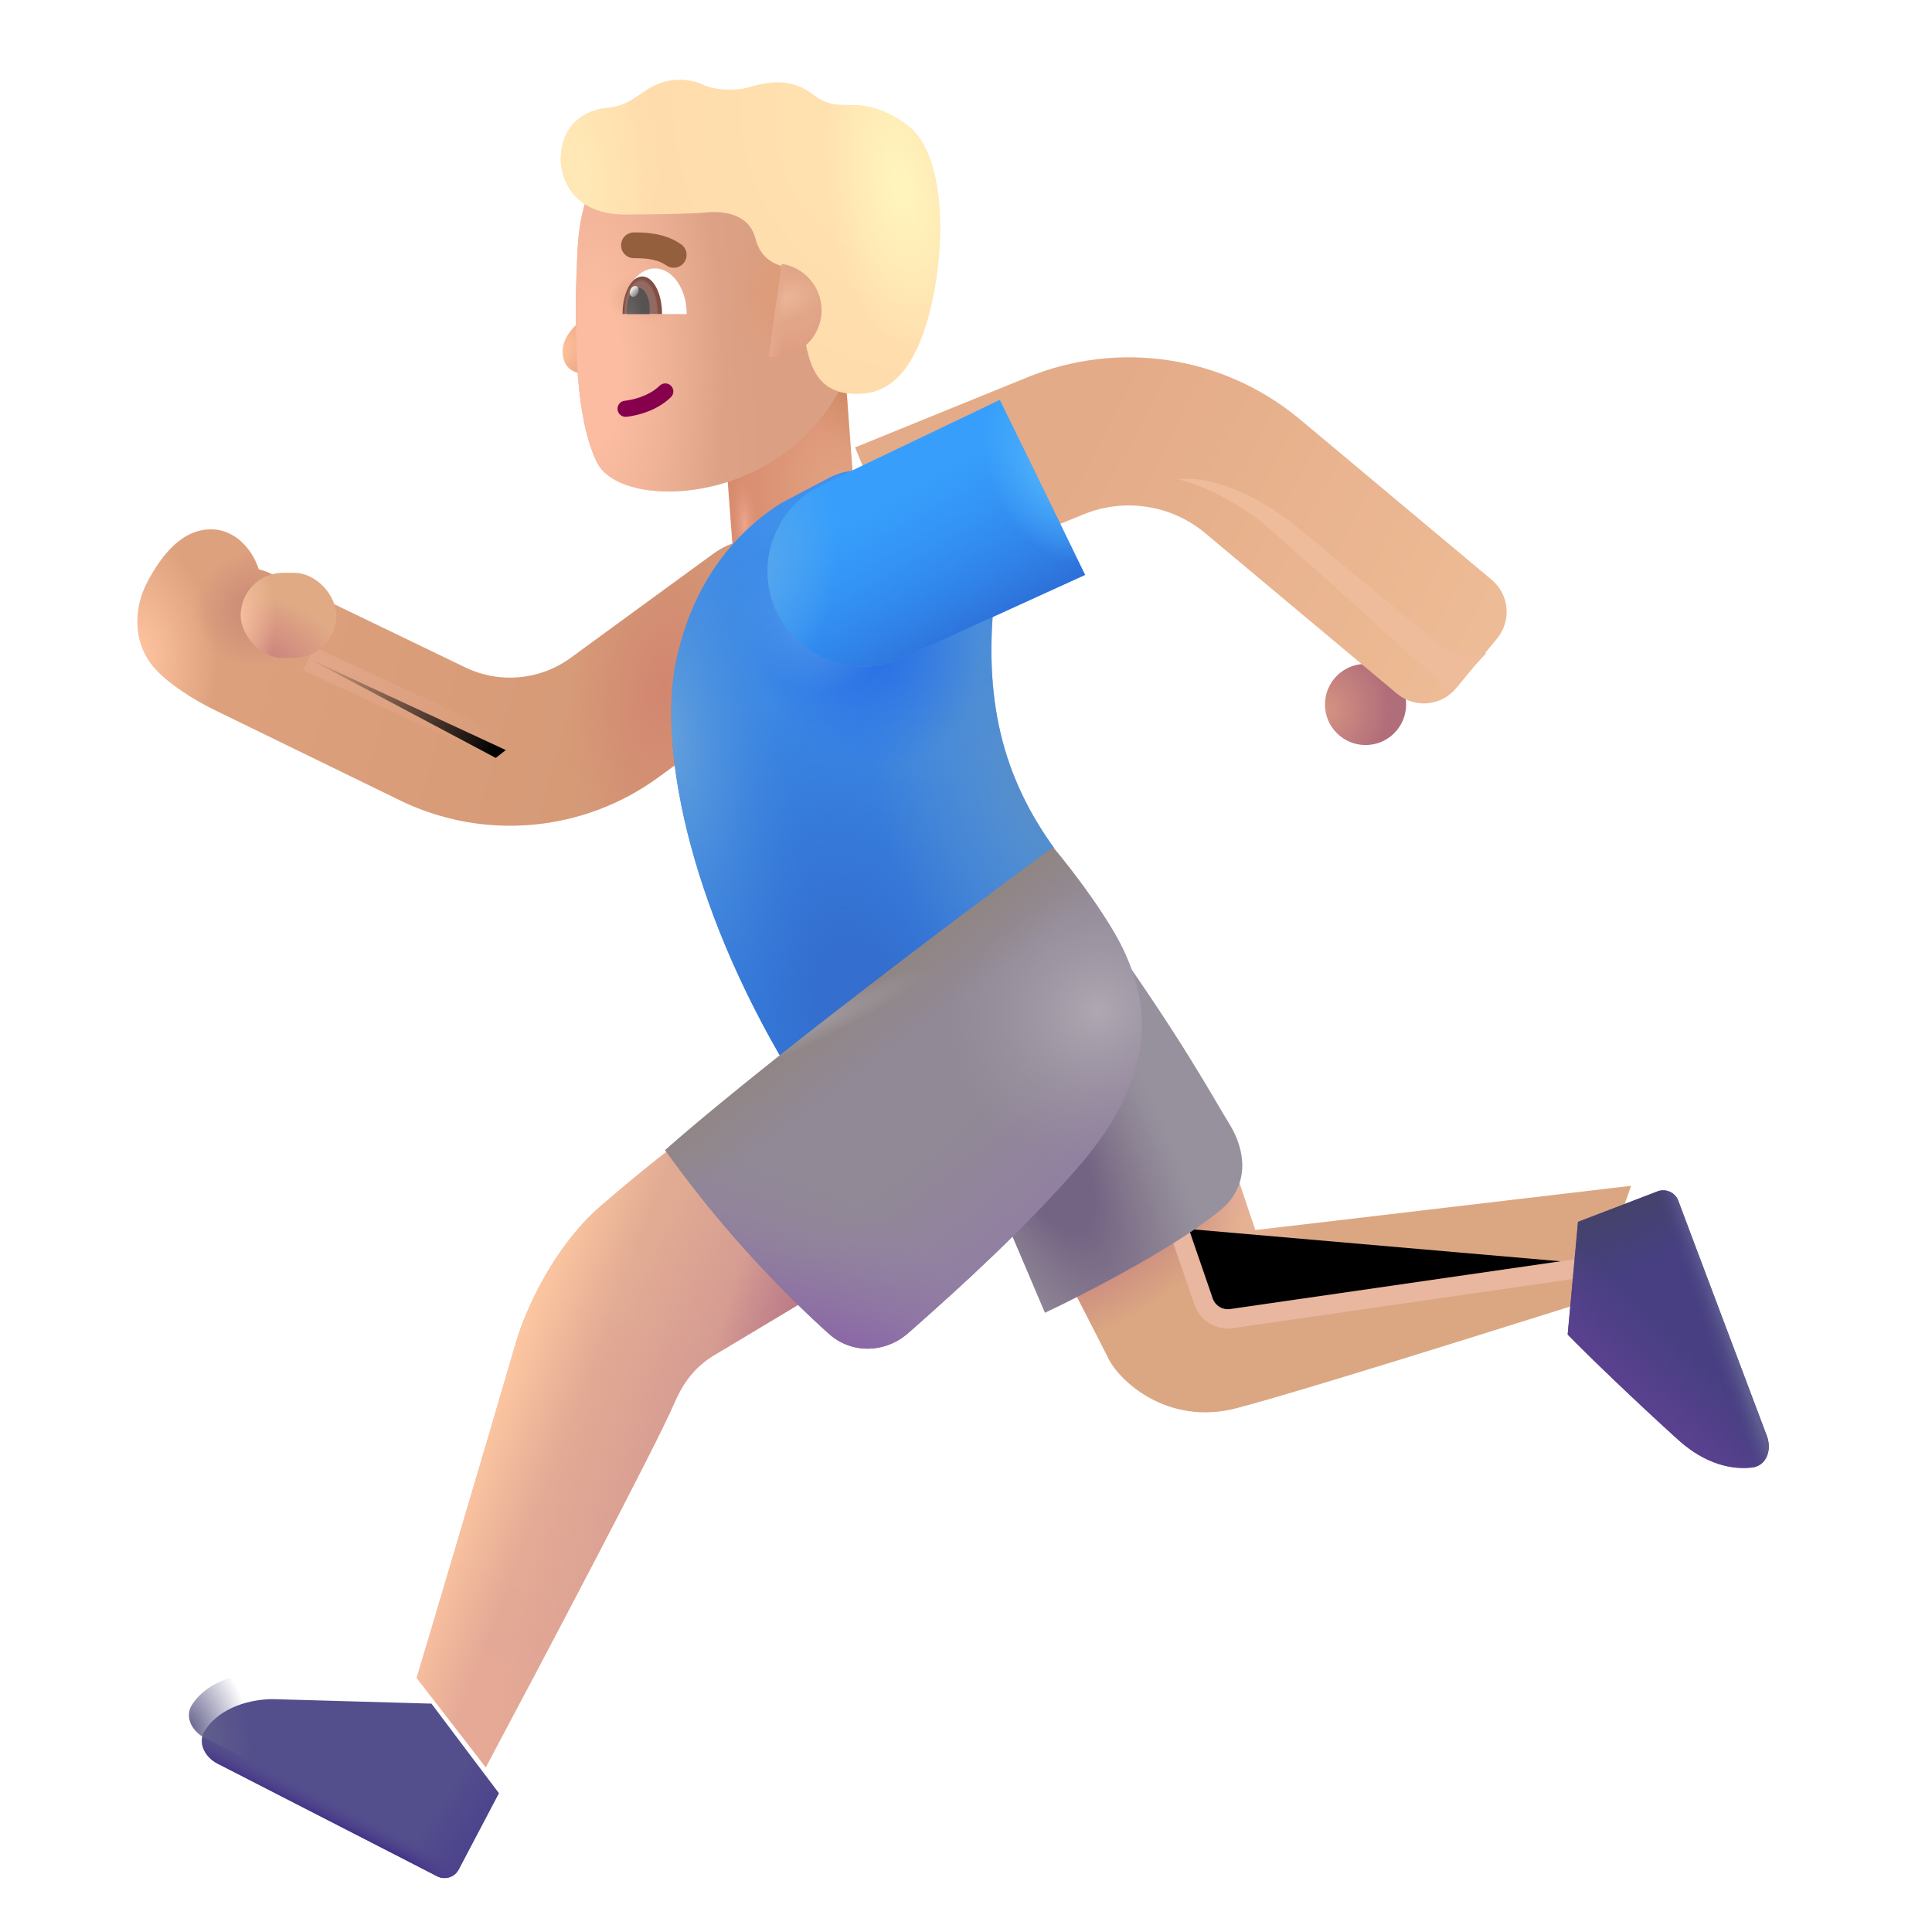 <svg viewBox="1 1 30 30" xmlns="http://www.w3.org/2000/svg">
<rect x="12.169" y="6.754" width="1.946" height="3.44" transform="rotate(-4.337 12.169 6.754)" fill="url(#paint0_radial_4002_546)"/>
<rect x="12.169" y="6.754" width="1.946" height="3.44" transform="rotate(-4.337 12.169 6.754)" fill="url(#paint1_radial_4002_546)"/>
<rect x="12.169" y="6.754" width="1.946" height="3.44" transform="rotate(-4.337 12.169 6.754)" fill="url(#paint2_radial_4002_546)"/>
<g filter="url(#filter0_ii_4002_546)">
<path d="M3.761 11.726C3.476 11.363 3.468 10.855 3.691 10.433C3.914 10.011 4.238 9.601 4.707 9.62C5.035 9.634 5.305 9.896 5.418 10.24C5.488 10.258 5.557 10.283 5.624 10.316L8.624 11.763C9.156 12.02 9.786 11.963 10.263 11.614L12.486 9.992C12.999 9.618 13.718 9.73 14.093 10.243C14.467 10.756 14.355 11.476 13.842 11.85L11.618 13.473C10.456 14.321 8.921 14.46 7.625 13.835L4.707 12.413C4.461 12.292 3.988 12.014 3.761 11.726Z" fill="url(#paint3_linear_4002_546)"/>
<path d="M3.761 11.726C3.476 11.363 3.468 10.855 3.691 10.433C3.914 10.011 4.238 9.601 4.707 9.62C5.035 9.634 5.305 9.896 5.418 10.24C5.488 10.258 5.557 10.283 5.624 10.316L8.624 11.763C9.156 12.02 9.786 11.963 10.263 11.614L12.486 9.992C12.999 9.618 13.718 9.73 14.093 10.243C14.467 10.756 14.355 11.476 13.842 11.85L11.618 13.473C10.456 14.321 8.921 14.46 7.625 13.835L4.707 12.413C4.461 12.292 3.988 12.014 3.761 11.726Z" fill="url(#paint4_radial_4002_546)"/>
<path d="M3.761 11.726C3.476 11.363 3.468 10.855 3.691 10.433C3.914 10.011 4.238 9.601 4.707 9.62C5.035 9.634 5.305 9.896 5.418 10.24C5.488 10.258 5.557 10.283 5.624 10.316L8.624 11.763C9.156 12.02 9.786 11.963 10.263 11.614L12.486 9.992C12.999 9.618 13.718 9.73 14.093 10.243C14.467 10.756 14.355 11.476 13.842 11.85L11.618 13.473C10.456 14.321 8.921 14.46 7.625 13.835L4.707 12.413C4.461 12.292 3.988 12.014 3.761 11.726Z" fill="url(#paint5_radial_4002_546)"/>
<path d="M3.761 11.726C3.476 11.363 3.468 10.855 3.691 10.433C3.914 10.011 4.238 9.601 4.707 9.62C5.035 9.634 5.305 9.896 5.418 10.24C5.488 10.258 5.557 10.283 5.624 10.316L8.624 11.763C9.156 12.02 9.786 11.963 10.263 11.614L12.486 9.992C12.999 9.618 13.718 9.73 14.093 10.243C14.467 10.756 14.355 11.476 13.842 11.85L11.618 13.473C10.456 14.321 8.921 14.46 7.625 13.835L4.707 12.413C4.461 12.292 3.988 12.014 3.761 11.726Z" fill="url(#paint6_radial_4002_546)"/>
</g>
<path d="M13.136 8.808L13.877 8.418C14.056 8.323 14.259 8.286 14.46 8.312L16.463 10.086C16.234 11.874 16.593 13.093 17.364 14.163L13.11 17.392C11.593 14.757 11.179 12.32 11.554 11.039C11.872 9.81 12.605 9.14 13.136 8.808Z" fill="url(#paint7_linear_4002_546)"/>
<path d="M13.136 8.808L13.877 8.418C14.056 8.323 14.259 8.286 14.46 8.312L16.463 10.086C16.234 11.874 16.593 13.093 17.364 14.163L13.11 17.392C11.593 14.757 11.179 12.32 11.554 11.039C11.872 9.81 12.605 9.14 13.136 8.808Z" fill="url(#paint8_radial_4002_546)"/>
<path d="M13.136 8.808L13.877 8.418C14.056 8.323 14.259 8.286 14.46 8.312L16.463 10.086C16.234 11.874 16.593 13.093 17.364 14.163L13.11 17.392C11.593 14.757 11.179 12.32 11.554 11.039C11.872 9.81 12.605 9.14 13.136 8.808Z" fill="url(#paint9_radial_4002_546)"/>
<path d="M13.136 8.808L13.877 8.418C14.056 8.323 14.259 8.286 14.46 8.312L16.463 10.086C16.234 11.874 16.593 13.093 17.364 14.163L13.11 17.392C11.593 14.757 11.179 12.32 11.554 11.039C11.872 9.81 12.605 9.14 13.136 8.808Z" fill="url(#paint10_radial_4002_546)"/>
<path d="M13.136 8.808L13.877 8.418C14.056 8.323 14.259 8.286 14.46 8.312L16.463 10.086C16.234 11.874 16.593 13.093 17.364 14.163L13.11 17.392C11.593 14.757 11.179 12.32 11.554 11.039C11.872 9.81 12.605 9.14 13.136 8.808Z" fill="url(#paint11_radial_4002_546)"/>
<path d="M13.136 8.808L13.877 8.418C14.056 8.323 14.259 8.286 14.46 8.312L16.463 10.086C16.234 11.874 16.593 13.093 17.364 14.163L13.11 17.392C11.593 14.757 11.179 12.32 11.554 11.039C11.872 9.81 12.605 9.14 13.136 8.808Z" fill="url(#paint12_radial_4002_546)"/>
<g filter="url(#filter1_f_4002_546)">
<path d="M5.792 11.226L8.854 12.647L8.698 12.769" stroke="url(#paint13_linear_4002_546)" stroke-width="0.4"/>
</g>
<circle cx="22.204" cy="11.939" r="0.63" fill="url(#paint14_radial_4002_546)"/>
<g filter="url(#filter2_i_4002_546)">
<path fill-rule="evenodd" clip-rule="evenodd" d="M19.704 10.07C19.179 9.639 18.46 9.529 17.831 9.785L15.144 10.877L14.278 8.747L16.965 7.654C18.377 7.08 19.989 7.326 21.166 8.295L24.162 10.802C24.436 11.031 24.474 11.438 24.247 11.714L23.611 12.486C23.382 12.764 22.969 12.803 22.692 12.571L19.704 10.07Z" fill="url(#paint15_linear_4002_546)"/>
</g>
<path d="M17.849 9.927L16.525 7.209L13.761 8.531C13.032 8.88 12.716 9.748 13.051 10.483C13.391 11.229 14.27 11.557 15.016 11.218L17.849 9.927Z" fill="#379FFB"/>
<path d="M17.849 9.927L16.525 7.209L13.761 8.531C13.032 8.88 12.716 9.748 13.051 10.483C13.391 11.229 14.27 11.557 15.016 11.218L17.849 9.927Z" fill="url(#paint16_linear_4002_546)"/>
<path d="M17.849 9.927L16.525 7.209L13.761 8.531C13.032 8.88 12.716 9.748 13.051 10.483C13.391 11.229 14.27 11.557 15.016 11.218L17.849 9.927Z" fill="url(#paint17_radial_4002_546)"/>
<path d="M17.849 9.927L16.525 7.209L13.761 8.531C13.032 8.88 12.716 9.748 13.051 10.483C13.391 11.229 14.27 11.557 15.016 11.218L17.849 9.927Z" fill="url(#paint18_radial_4002_546)"/>
<rect x="4.738" y="9.894" width="1.484" height="1.324" rx="0.662" fill="#E0AA85"/>
<rect x="4.738" y="9.894" width="1.484" height="1.324" rx="0.662" fill="url(#paint19_radial_4002_546)"/>
<rect x="4.738" y="9.894" width="1.484" height="1.324" rx="0.662" fill="url(#paint20_radial_4002_546)"/>
<path d="M9.015 21.835C8.5 23.596 7.558 26.769 7.469 27.054L8.543 28.445C9.402 26.83 11.184 23.458 11.472 22.785C11.715 22.218 12.039 22.074 12.281 21.929L13.621 21.124L11.648 18.652C11.528 18.745 11.054 19.096 10.328 19.726C9.594 20.363 9.159 21.343 9.015 21.835Z" fill="url(#paint21_linear_4002_546)"/>
<path d="M9.015 21.835C8.5 23.596 7.558 26.769 7.469 27.054L8.543 28.445C9.402 26.83 11.184 23.458 11.472 22.785C11.715 22.218 12.039 22.074 12.281 21.929L13.621 21.124L11.648 18.652C11.528 18.745 11.054 19.096 10.328 19.726C9.594 20.363 9.159 21.343 9.015 21.835Z" fill="url(#paint22_linear_4002_546)"/>
<path d="M9.015 21.835C8.5 23.596 7.558 26.769 7.469 27.054L8.543 28.445C9.402 26.83 11.184 23.458 11.472 22.785C11.715 22.218 12.039 22.074 12.281 21.929L13.621 21.124L11.648 18.652C11.528 18.745 11.054 19.096 10.328 19.726C9.594 20.363 9.159 21.343 9.015 21.835Z" fill="url(#paint23_radial_4002_546)"/>
<path d="M9.015 21.835C8.5 23.596 7.558 26.769 7.469 27.054L8.543 28.445C9.402 26.83 11.184 23.458 11.472 22.785C11.715 22.218 12.039 22.074 12.281 21.929L13.621 21.124L11.648 18.652C11.528 18.745 11.054 19.096 10.328 19.726C9.594 20.363 9.159 21.343 9.015 21.835Z" fill="url(#paint24_radial_4002_546)"/>
<g filter="url(#filter3_i_4002_546)">
<path d="M5.039 26.984L7.5 27.054L8.546 28.445L7.923 29.628C7.86 29.749 7.71 29.797 7.588 29.734L4.178 27.985C3.981 27.885 3.861 27.657 3.981 27.472C4.228 27.091 4.721 26.984 5.039 26.984Z" fill="#534E8C"/>
<path d="M5.039 26.984L7.5 27.054L8.546 28.445L7.923 29.628C7.86 29.749 7.71 29.797 7.588 29.734L4.178 27.985C3.981 27.885 3.861 27.657 3.981 27.472C4.228 27.091 4.721 26.984 5.039 26.984Z" fill="url(#paint25_linear_4002_546)"/>
<path d="M5.039 26.984L7.5 27.054L8.546 28.445L7.923 29.628C7.86 29.749 7.71 29.797 7.588 29.734L4.178 27.985C3.981 27.885 3.861 27.657 3.981 27.472C4.228 27.091 4.721 26.984 5.039 26.984Z" fill="url(#paint26_linear_4002_546)"/>
</g>
<path d="M5.039 26.984L7.5 27.054L8.546 28.445L7.923 29.628C7.86 29.749 7.71 29.797 7.588 29.734L4.178 27.985C3.981 27.885 3.861 27.657 3.981 27.472C4.228 27.091 4.721 26.984 5.039 26.984Z" fill="url(#paint27_radial_4002_546)"/>
<g filter="url(#filter4_i_4002_546)">
<path d="M17.937 22.546L17.285 21.269L19.898 19.585L20.242 20.601L26.078 19.913L25.453 21.687C24.031 22.132 20.988 23.095 19.949 23.367C18.875 23.648 18.101 22.933 17.937 22.546Z" fill="#DBA782"/>
<path d="M17.937 22.546L17.285 21.269L19.898 19.585L20.242 20.601L26.078 19.913L25.453 21.687C24.031 22.132 20.988 23.095 19.949 23.367C18.875 23.648 18.101 22.933 17.937 22.546Z" fill="url(#paint28_radial_4002_546)"/>
<path d="M17.937 22.546L17.285 21.269L19.898 19.585L20.242 20.601L26.078 19.913L25.453 21.687C24.031 22.132 20.988 23.095 19.949 23.367C18.875 23.648 18.101 22.933 17.937 22.546Z" fill="url(#paint29_radial_4002_546)"/>
</g>
<g filter="url(#filter5_f_4002_546)">
<path d="M19.297 20.07L19.689 21.21C19.751 21.391 19.934 21.503 20.124 21.475L25.885 20.642" stroke="#E9B69F" stroke-width="0.3"/>
</g>
<path d="M26.737 19.5L25.503 19.973L25.343 21.722C25.648 22.037 26.401 22.762 27.058 23.356C27.486 23.743 27.902 23.823 28.204 23.788C28.433 23.762 28.516 23.512 28.435 23.297L27.06 19.646C27.012 19.516 26.866 19.451 26.737 19.5Z" fill="#473F82"/>
<path d="M26.737 19.5L25.503 19.973L25.343 21.722C25.648 22.037 26.401 22.762 27.058 23.356C27.486 23.743 27.902 23.823 28.204 23.788C28.433 23.762 28.516 23.512 28.435 23.297L27.06 19.646C27.012 19.516 26.866 19.451 26.737 19.5Z" fill="url(#paint30_linear_4002_546)"/>
<path d="M26.737 19.5L25.503 19.973L25.343 21.722C25.648 22.037 26.401 22.762 27.058 23.356C27.486 23.743 27.902 23.823 28.204 23.788C28.433 23.762 28.516 23.512 28.435 23.297L27.06 19.646C27.012 19.516 26.866 19.451 26.737 19.5Z" fill="url(#paint31_linear_4002_546)"/>
<path d="M26.737 19.5L25.503 19.973L25.343 21.722C25.648 22.037 26.401 22.762 27.058 23.356C27.486 23.743 27.902 23.823 28.204 23.788C28.433 23.762 28.516 23.512 28.435 23.297L27.06 19.646C27.012 19.516 26.866 19.451 26.737 19.5Z" fill="url(#paint32_linear_4002_546)"/>
<g filter="url(#filter6_i_4002_546)">
<path d="M17.226 21.484L16.312 19.335L18.105 15.492C19.363 17.245 19.843 18.156 20.086 18.546C20.354 18.979 20.383 19.468 20.023 19.828C19.386 20.396 17.893 21.169 17.226 21.484Z" fill="#97919E"/>
<path d="M17.226 21.484L16.312 19.335L18.105 15.492C19.363 17.245 19.843 18.156 20.086 18.546C20.354 18.979 20.383 19.468 20.023 19.828C19.386 20.396 17.893 21.169 17.226 21.484Z" fill="url(#paint33_radial_4002_546)"/>
</g>
<path d="M17.351 14.156C17.351 14.156 13.226 17.187 11.328 18.859C12.266 20.179 13.255 21.158 13.872 21.712C14.224 22.028 14.747 22.012 15.102 21.7C16.023 20.889 16.881 20.099 17.718 19.148C19.093 17.585 18.765 16.485 18.484 15.835C18.24 15.273 17.627 14.481 17.351 14.156Z" fill="#918996"/>
<path d="M17.351 14.156C17.351 14.156 13.226 17.187 11.328 18.859C12.266 20.179 13.255 21.158 13.872 21.712C14.224 22.028 14.747 22.012 15.102 21.7C16.023 20.889 16.881 20.099 17.718 19.148C19.093 17.585 18.765 16.485 18.484 15.835C18.24 15.273 17.627 14.481 17.351 14.156Z" fill="url(#paint34_radial_4002_546)"/>
<path d="M17.351 14.156C17.351 14.156 13.226 17.187 11.328 18.859C12.266 20.179 13.255 21.158 13.872 21.712C14.224 22.028 14.747 22.012 15.102 21.7C16.023 20.889 16.881 20.099 17.718 19.148C19.093 17.585 18.765 16.485 18.484 15.835C18.24 15.273 17.627 14.481 17.351 14.156Z" fill="url(#paint35_radial_4002_546)"/>
<path d="M17.351 14.156C17.351 14.156 13.226 17.187 11.328 18.859C12.266 20.179 13.255 21.158 13.872 21.712C14.224 22.028 14.747 22.012 15.102 21.7C16.023 20.889 16.881 20.099 17.718 19.148C19.093 17.585 18.765 16.485 18.484 15.835C18.24 15.273 17.627 14.481 17.351 14.156Z" fill="url(#paint36_radial_4002_546)"/>
<path d="M17.351 14.156C17.351 14.156 13.226 17.187 11.328 18.859C12.266 20.179 13.255 21.158 13.872 21.712C14.224 22.028 14.747 22.012 15.102 21.7C16.023 20.889 16.881 20.099 17.718 19.148C19.093 17.585 18.765 16.485 18.484 15.835C18.24 15.273 17.627 14.481 17.351 14.156Z" fill="url(#paint37_linear_4002_546)"/>
<path d="M17.351 14.156C17.351 14.156 13.226 17.187 11.328 18.859C12.266 20.179 13.255 21.158 13.872 21.712C14.224 22.028 14.747 22.012 15.102 21.7C16.023 20.889 16.881 20.099 17.718 19.148C19.093 17.585 18.765 16.485 18.484 15.835C18.24 15.273 17.627 14.481 17.351 14.156Z" fill="url(#paint38_radial_4002_546)"/>
<g filter="url(#filter7_f_4002_546)">
<path d="M20.705 9.205C20.142 8.717 19.523 8.491 19.283 8.439C19.987 8.381 20.705 8.849 21.049 9.107L23.517 11.142H24.08L23.517 11.736C22.814 11.096 21.267 9.692 20.705 9.205Z" fill="#EEBB9B"/>
</g>
<path d="M9.944 6.047C10.101 5.9 10.181 5.681 10.202 5.59H10.382V6.715C10.167 6.852 9.86 6.83 9.769 6.625C9.69 6.449 9.749 6.23 9.944 6.047Z" fill="url(#paint39_radial_4002_546)"/>
<path d="M9.944 6.047C10.101 5.9 10.181 5.681 10.202 5.59H10.382V6.715C10.167 6.852 9.86 6.83 9.769 6.625C9.69 6.449 9.749 6.23 9.944 6.047Z" fill="url(#paint40_radial_4002_546)"/>
<g filter="url(#filter8_i_4002_546)">
<path d="M10.168 5.083C10.207 4.282 10.466 3.896 10.588 3.783H14.321L14.383 6.946C13.517 9.068 10.872 9.159 10.477 8.392C10.082 7.624 10.123 6.011 10.168 5.083Z" fill="url(#paint41_linear_4002_546)"/>
<path d="M10.168 5.083C10.207 4.282 10.466 3.896 10.588 3.783H14.321L14.383 6.946C13.517 9.068 10.872 9.159 10.477 8.392C10.082 7.624 10.123 6.011 10.168 5.083Z" fill="url(#paint42_radial_4002_546)"/>
<path d="M10.168 5.083C10.207 4.282 10.466 3.896 10.588 3.783H14.321L14.383 6.946C13.517 9.068 10.872 9.159 10.477 8.392C10.082 7.624 10.123 6.011 10.168 5.083Z" fill="url(#paint43_radial_4002_546)"/>
<path d="M10.168 5.083C10.207 4.282 10.466 3.896 10.588 3.783H14.321L14.383 6.946C13.517 9.068 10.872 9.159 10.477 8.392C10.082 7.624 10.123 6.011 10.168 5.083Z" fill="url(#paint44_radial_4002_546)"/>
</g>
<g filter="url(#filter9_ii_4002_546)">
<path d="M10.807 4.33C10.151 4.33 9.839 3.959 9.807 3.494C9.807 2.838 10.309 2.699 10.503 2.678C10.721 2.654 10.807 2.631 11.112 2.416C11.5 2.142 11.874 2.248 12.022 2.318C12.171 2.389 12.499 2.424 12.733 2.354C13.124 2.236 13.428 2.24 13.729 2.471C13.938 2.631 14.092 2.631 14.342 2.631C14.686 2.631 14.978 2.785 15.198 2.951C15.855 3.449 15.78 5.158 15.456 6.119C15.146 7.038 14.678 7.146 14.288 7.111C13.818 7.069 13.698 6.713 13.628 6.416C13.571 6.179 13.427 5.426 13.362 5.178C13.227 5.116 12.931 5.093 12.831 4.705C12.731 4.318 12.338 4.273 12.073 4.299C11.912 4.314 11.464 4.33 10.807 4.33Z" fill="url(#paint45_radial_4002_546)"/>
<path d="M10.807 4.33C10.151 4.33 9.839 3.959 9.807 3.494C9.807 2.838 10.309 2.699 10.503 2.678C10.721 2.654 10.807 2.631 11.112 2.416C11.5 2.142 11.874 2.248 12.022 2.318C12.171 2.389 12.499 2.424 12.733 2.354C13.124 2.236 13.428 2.24 13.729 2.471C13.938 2.631 14.092 2.631 14.342 2.631C14.686 2.631 14.978 2.785 15.198 2.951C15.855 3.449 15.78 5.158 15.456 6.119C15.146 7.038 14.678 7.146 14.288 7.111C13.818 7.069 13.698 6.713 13.628 6.416C13.571 6.179 13.427 5.426 13.362 5.178C13.227 5.116 12.931 5.093 12.831 4.705C12.731 4.318 12.338 4.273 12.073 4.299C11.912 4.314 11.464 4.33 10.807 4.33Z" fill="url(#paint46_radial_4002_546)"/>
<path d="M10.807 4.33C10.151 4.33 9.839 3.959 9.807 3.494C9.807 2.838 10.309 2.699 10.503 2.678C10.721 2.654 10.807 2.631 11.112 2.416C11.5 2.142 11.874 2.248 12.022 2.318C12.171 2.389 12.499 2.424 12.733 2.354C13.124 2.236 13.428 2.24 13.729 2.471C13.938 2.631 14.092 2.631 14.342 2.631C14.686 2.631 14.978 2.785 15.198 2.951C15.855 3.449 15.78 5.158 15.456 6.119C15.146 7.038 14.678 7.146 14.288 7.111C13.818 7.069 13.698 6.713 13.628 6.416C13.571 6.179 13.427 5.426 13.362 5.178C13.227 5.116 12.931 5.093 12.831 4.705C12.731 4.318 12.338 4.273 12.073 4.299C11.912 4.314 11.464 4.33 10.807 4.33Z" fill="url(#paint47_radial_4002_546)"/>
</g>
<path d="M12.939 6.537L13.139 5.098C13.489 5.15 13.757 5.452 13.757 5.816C13.757 6.218 13.432 6.543 13.03 6.543C12.999 6.543 12.969 6.541 12.939 6.537Z" fill="url(#paint48_radial_4002_546)"/>
<path d="M12.939 6.537L13.139 5.098C13.489 5.15 13.757 5.452 13.757 5.816C13.757 6.218 13.432 6.543 13.03 6.543C12.999 6.543 12.969 6.541 12.939 6.537Z" fill="url(#paint49_radial_4002_546)"/>
<path d="M12.939 6.537L13.139 5.098C13.489 5.15 13.757 5.452 13.757 5.816C13.757 6.218 13.432 6.543 13.03 6.543C12.999 6.543 12.969 6.541 12.939 6.537Z" fill="url(#paint50_linear_4002_546)"/>
<path fill-rule="evenodd" clip-rule="evenodd" d="M11.42 6.991C11.468 7.04 11.468 7.119 11.418 7.167C11.18 7.401 10.836 7.461 10.726 7.472C10.658 7.479 10.596 7.429 10.589 7.36C10.582 7.292 10.632 7.23 10.701 7.223C10.794 7.214 11.067 7.162 11.243 6.989C11.293 6.941 11.372 6.941 11.42 6.991Z" fill="#86004C"/>
<path d="M10.675 5.877H11.663C11.663 5.485 11.442 5.168 11.169 5.168C10.896 5.168 10.675 5.485 10.675 5.877Z" fill="white"/>
<path d="M11.28 5.877L11.28 5.873C11.28 5.553 11.143 5.293 10.973 5.293C10.804 5.293 10.667 5.553 10.667 5.873L10.667 5.877H11.28Z" fill="url(#paint51_radial_4002_546)"/>
<path d="M11.085 5.877C11.087 5.854 11.089 5.83 11.089 5.805C11.089 5.619 11.01 5.469 10.913 5.469C10.816 5.469 10.737 5.619 10.737 5.805C10.737 5.83 10.739 5.854 10.741 5.877H11.085Z" fill="url(#paint52_radial_4002_546)"/>
<ellipse cx="10.848" cy="5.525" rx="0.064" ry="0.088" transform="rotate(24.61 10.848 5.525)" fill="url(#paint53_linear_4002_546)"/>
<g filter="url(#filter10_i_4002_546)">
<path fill-rule="evenodd" clip-rule="evenodd" d="M11.444 5.02C11.297 4.914 11.082 4.909 10.944 4.909C10.833 4.909 10.744 4.819 10.744 4.709C10.744 4.598 10.833 4.509 10.944 4.509C10.947 4.509 10.95 4.509 10.954 4.509C11.082 4.509 11.418 4.508 11.678 4.695C11.767 4.759 11.788 4.884 11.724 4.974C11.659 5.064 11.534 5.084 11.444 5.02Z" fill="#945F3D"/>
</g>
<defs>
<filter id="filter0_ii_4002_546" x="3.335" y="9.02" width="10.979" height="5.402" filterUnits="userSpaceOnUse" color-interpolation-filters="sRGB">
<feFlood flood-opacity="0" result="BackgroundImageFix"/>
<feBlend mode="normal" in="SourceGraphic" in2="BackgroundImageFix" result="shape"/>
<feColorMatrix in="SourceAlpha" type="matrix" values="0 0 0 0 0 0 0 0 0 0 0 0 0 0 0 0 0 0 127 0" result="hardAlpha"/>
<feOffset dx="-0.2" dy="0.2"/>
<feGaussianBlur stdDeviation="0.25"/>
<feComposite in2="hardAlpha" operator="arithmetic" k2="-1" k3="1"/>
<feColorMatrix type="matrix" values="0 0 0 0 0.78 0 0 0 0 0.584 0 0 0 0 0.451 0 0 0 1 0"/>
<feBlend mode="normal" in2="shape" result="effect1_innerShadow_4002_546"/>
<feColorMatrix in="SourceAlpha" type="matrix" values="0 0 0 0 0 0 0 0 0 0 0 0 0 0 0 0 0 0 127 0" result="hardAlpha"/>
<feOffset dx="-0.2" dy="-0.6"/>
<feGaussianBlur stdDeviation="0.5"/>
<feComposite in2="hardAlpha" operator="arithmetic" k2="-1" k3="1"/>
<feColorMatrix type="matrix" values="0 0 0 0 0.702 0 0 0 0 0.412 0 0 0 0 0.494 0 0 0 1 0"/>
<feBlend mode="normal" in2="effect1_innerShadow_4002_546" result="effect2_innerShadow_4002_546"/>
</filter>
<filter id="filter1_f_4002_546" x="5.507" y="10.844" width="3.929" height="2.283" filterUnits="userSpaceOnUse" color-interpolation-filters="sRGB">
<feFlood flood-opacity="0" result="BackgroundImageFix"/>
<feBlend mode="normal" in="SourceGraphic" in2="BackgroundImageFix" result="shape"/>
<feGaussianBlur stdDeviation="0.1" result="effect1_foregroundBlur_4002_546"/>
</filter>
<filter id="filter2_i_4002_546" x="14.278" y="6.549" width="10.118" height="6.174" filterUnits="userSpaceOnUse" color-interpolation-filters="sRGB">
<feFlood flood-opacity="0" result="BackgroundImageFix"/>
<feBlend mode="normal" in="SourceGraphic" in2="BackgroundImageFix" result="shape"/>
<feColorMatrix in="SourceAlpha" type="matrix" values="0 0 0 0 0 0 0 0 0 0 0 0 0 0 0 0 0 0 127 0" result="hardAlpha"/>
<feOffset dy="-0.8"/>
<feGaussianBlur stdDeviation="0.7"/>
<feComposite in2="hardAlpha" operator="arithmetic" k2="-1" k3="1"/>
<feColorMatrix type="matrix" values="0 0 0 0 0.737 0 0 0 0 0.455 0 0 0 0 0.51 0 0 0 1 0"/>
<feBlend mode="normal" in2="shape" result="effect1_innerShadow_4002_546"/>
</filter>
<filter id="filter3_i_4002_546" x="3.933" y="26.984" width="4.813" height="3.178" filterUnits="userSpaceOnUse" color-interpolation-filters="sRGB">
<feFlood flood-opacity="0" result="BackgroundImageFix"/>
<feBlend mode="normal" in="SourceGraphic" in2="BackgroundImageFix" result="shape"/>
<feColorMatrix in="SourceAlpha" type="matrix" values="0 0 0 0 0 0 0 0 0 0 0 0 0 0 0 0 0 0 127 0" result="hardAlpha"/>
<feOffset dx="0.2" dy="0.4"/>
<feGaussianBlur stdDeviation="0.2"/>
<feComposite in2="hardAlpha" operator="arithmetic" k2="-1" k3="1"/>
<feColorMatrix type="matrix" values="0 0 0 0 0.298 0 0 0 0 0.286 0 0 0 0 0.455 0 0 0 1 0"/>
<feBlend mode="normal" in2="shape" result="effect1_innerShadow_4002_546"/>
</filter>
<filter id="filter4_i_4002_546" x="17.285" y="19.085" width="9.043" height="4.345" filterUnits="userSpaceOnUse" color-interpolation-filters="sRGB">
<feFlood flood-opacity="0" result="BackgroundImageFix"/>
<feBlend mode="normal" in="SourceGraphic" in2="BackgroundImageFix" result="shape"/>
<feColorMatrix in="SourceAlpha" type="matrix" values="0 0 0 0 0 0 0 0 0 0 0 0 0 0 0 0 0 0 127 0" result="hardAlpha"/>
<feOffset dx="0.25" dy="-0.5"/>
<feGaussianBlur stdDeviation="0.5"/>
<feComposite in2="hardAlpha" operator="arithmetic" k2="-1" k3="1"/>
<feColorMatrix type="matrix" values="0 0 0 0 0.718 0 0 0 0 0.451 0 0 0 0 0.537 0 0 0 1 0"/>
<feBlend mode="normal" in2="shape" result="effect1_innerShadow_4002_546"/>
</filter>
<filter id="filter5_f_4002_546" x="18.555" y="19.421" width="7.952" height="2.809" filterUnits="userSpaceOnUse" color-interpolation-filters="sRGB">
<feFlood flood-opacity="0" result="BackgroundImageFix"/>
<feBlend mode="normal" in="SourceGraphic" in2="BackgroundImageFix" result="shape"/>
<feGaussianBlur stdDeviation="0.3" result="effect1_foregroundBlur_4002_546"/>
</filter>
<filter id="filter6_i_4002_546" x="16.312" y="15.392" width="3.978" height="6.092" filterUnits="userSpaceOnUse" color-interpolation-filters="sRGB">
<feFlood flood-opacity="0" result="BackgroundImageFix"/>
<feBlend mode="normal" in="SourceGraphic" in2="BackgroundImageFix" result="shape"/>
<feColorMatrix in="SourceAlpha" type="matrix" values="0 0 0 0 0 0 0 0 0 0 0 0 0 0 0 0 0 0 127 0" result="hardAlpha"/>
<feOffset dy="-0.1"/>
<feGaussianBlur stdDeviation="0.25"/>
<feComposite in2="hardAlpha" operator="arithmetic" k2="-1" k3="1"/>
<feColorMatrix type="matrix" values="0 0 0 0 0.514 0 0 0 0 0.459 0 0 0 0 0.482 0 0 0 1 0"/>
<feBlend mode="normal" in2="shape" result="effect1_innerShadow_4002_546"/>
</filter>
<filter id="filter7_f_4002_546" x="18.783" y="7.934" width="5.797" height="4.302" filterUnits="userSpaceOnUse" color-interpolation-filters="sRGB">
<feFlood flood-opacity="0" result="BackgroundImageFix"/>
<feBlend mode="normal" in="SourceGraphic" in2="BackgroundImageFix" result="shape"/>
<feGaussianBlur stdDeviation="0.25" result="effect1_foregroundBlur_4002_546"/>
</filter>
<filter id="filter8_i_4002_546" x="9.94" y="3.583" width="4.443" height="5.249" filterUnits="userSpaceOnUse" color-interpolation-filters="sRGB">
<feFlood flood-opacity="0" result="BackgroundImageFix"/>
<feBlend mode="normal" in="SourceGraphic" in2="BackgroundImageFix" result="shape"/>
<feColorMatrix in="SourceAlpha" type="matrix" values="0 0 0 0 0 0 0 0 0 0 0 0 0 0 0 0 0 0 127 0" result="hardAlpha"/>
<feOffset dx="-0.2" dy="-0.2"/>
<feGaussianBlur stdDeviation="0.5"/>
<feComposite in2="hardAlpha" operator="arithmetic" k2="-1" k3="1"/>
<feColorMatrix type="matrix" values="0 0 0 0 0.737 0 0 0 0 0.541 0 0 0 0 0.522 0 0 0 1 0"/>
<feBlend mode="normal" in2="shape" result="effect1_innerShadow_4002_546"/>
</filter>
<filter id="filter9_ii_4002_546" x="9.507" y="1.938" width="6.391" height="5.479" filterUnits="userSpaceOnUse" color-interpolation-filters="sRGB">
<feFlood flood-opacity="0" result="BackgroundImageFix"/>
<feBlend mode="normal" in="SourceGraphic" in2="BackgroundImageFix" result="shape"/>
<feColorMatrix in="SourceAlpha" type="matrix" values="0 0 0 0 0 0 0 0 0 0 0 0 0 0 0 0 0 0 127 0" result="hardAlpha"/>
<feOffset dx="-0.3" dy="0.3"/>
<feGaussianBlur stdDeviation="0.3"/>
<feComposite in2="hardAlpha" operator="arithmetic" k2="-1" k3="1"/>
<feColorMatrix type="matrix" values="0 0 0 0 1 0 0 0 0 0.949 0 0 0 0 0.706 0 0 0 1 0"/>
<feBlend mode="normal" in2="shape" result="effect1_innerShadow_4002_546"/>
<feColorMatrix in="SourceAlpha" type="matrix" values="0 0 0 0 0 0 0 0 0 0 0 0 0 0 0 0 0 0 127 0" result="hardAlpha"/>
<feOffset dx="0.2" dy="-0.3"/>
<feGaussianBlur stdDeviation="0.375"/>
<feComposite in2="hardAlpha" operator="arithmetic" k2="-1" k3="1"/>
<feColorMatrix type="matrix" values="0 0 0 0 0.941 0 0 0 0 0.749 0 0 0 0 0.596 0 0 0 1 0"/>
<feBlend mode="normal" in2="effect1_innerShadow_4002_546" result="effect2_innerShadow_4002_546"/>
</filter>
<filter id="filter10_i_4002_546" x="10.644" y="4.509" width="1.117" height="0.648" filterUnits="userSpaceOnUse" color-interpolation-filters="sRGB">
<feFlood flood-opacity="0" result="BackgroundImageFix"/>
<feBlend mode="normal" in="SourceGraphic" in2="BackgroundImageFix" result="shape"/>
<feColorMatrix in="SourceAlpha" type="matrix" values="0 0 0 0 0 0 0 0 0 0 0 0 0 0 0 0 0 0 127 0" result="hardAlpha"/>
<feOffset dx="-0.1" dy="0.1"/>
<feGaussianBlur stdDeviation="0.1"/>
<feComposite in2="hardAlpha" operator="arithmetic" k2="-1" k3="1"/>
<feColorMatrix type="matrix" values="0 0 0 0 0.447 0 0 0 0 0.278 0 0 0 0 0.122 0 0 0 1 0"/>
<feBlend mode="normal" in2="shape" result="effect1_innerShadow_4002_546"/>
</filter>
<radialGradient id="paint0_radial_4002_546" cx="0" cy="0" r="1" gradientUnits="userSpaceOnUse" gradientTransform="translate(13.877 8.763) rotate(-91.333) scale(2.214 1.599)">
<stop offset="0.116" stop-color="#E1A181"/>
<stop offset="1" stop-color="#D88C6E"/>
</radialGradient>
<radialGradient id="paint1_radial_4002_546" cx="0" cy="0" r="1" gradientUnits="userSpaceOnUse" gradientTransform="translate(14.231 7.192) rotate(128.9) scale(0.854 1.156)">
<stop stop-color="#CD875F"/>
<stop offset="1" stop-color="#D5916D" stop-opacity="0"/>
</radialGradient>
<radialGradient id="paint2_radial_4002_546" cx="0" cy="0" r="1" gradientUnits="userSpaceOnUse" gradientTransform="translate(12.383 9.167) rotate(-89.272) scale(0.869 0.24)">
<stop stop-color="#ECA78E"/>
<stop offset="1" stop-color="#DA8D72" stop-opacity="0"/>
</radialGradient>
<linearGradient id="paint3_linear_4002_546" x1="4.37" y1="11.272" x2="12.307" y2="13.522" gradientUnits="userSpaceOnUse">
<stop stop-color="#DEA17E"/>
<stop offset="1" stop-color="#D39875"/>
</linearGradient>
<radialGradient id="paint4_radial_4002_546" cx="0" cy="0" r="1" gradientUnits="userSpaceOnUse" gradientTransform="translate(3.535 11.564) rotate(-5.898) scale(1.216 1.954)">
<stop stop-color="#FFC5A1"/>
<stop offset="1" stop-color="#FFC5A1" stop-opacity="0"/>
</radialGradient>
<radialGradient id="paint5_radial_4002_546" cx="0" cy="0" r="1" gradientUnits="userSpaceOnUse" gradientTransform="translate(11.698 12.1) rotate(96.57) scale(2.868 1.441)">
<stop stop-color="#D28670"/>
<stop offset="1" stop-color="#D28670" stop-opacity="0"/>
</radialGradient>
<radialGradient id="paint6_radial_4002_546" cx="0" cy="0" r="1" gradientUnits="userSpaceOnUse" gradientTransform="translate(5.338 10.856) rotate(160.797) scale(0.91 0.912)">
<stop offset="0.258" stop-color="#CE8F78"/>
<stop offset="1" stop-color="#CE8F78" stop-opacity="0"/>
</radialGradient>
<linearGradient id="paint7_linear_4002_546" x1="14.394" y1="8.273" x2="14.394" y2="17.392" gradientUnits="userSpaceOnUse">
<stop stop-color="#4091EC"/>
<stop offset="1" stop-color="#337FE1"/>
</linearGradient>
<radialGradient id="paint8_radial_4002_546" cx="0" cy="0" r="1" gradientUnits="userSpaceOnUse" gradientTransform="translate(14.394 16.835) rotate(-103.261) scale(5.33 3.051)">
<stop offset="0.175" stop-color="#346ECE"/>
<stop offset="1" stop-color="#346ECE" stop-opacity="0"/>
</radialGradient>
<radialGradient id="paint9_radial_4002_546" cx="0" cy="0" r="1" gradientUnits="userSpaceOnUse" gradientTransform="translate(11.425 12.429) rotate(84.038) scale(5.687 2.16)">
<stop stop-color="#63A0DB"/>
<stop offset="1" stop-color="#347CDB" stop-opacity="0"/>
</radialGradient>
<radialGradient id="paint10_radial_4002_546" cx="0" cy="0" r="1" gradientUnits="userSpaceOnUse" gradientTransform="translate(17.109 13.242) rotate(163.369) scale(2.511 5.077)">
<stop stop-color="#598FC9"/>
<stop offset="1" stop-color="#598FC9" stop-opacity="0"/>
</radialGradient>
<radialGradient id="paint11_radial_4002_546" cx="0" cy="0" r="1" gradientUnits="userSpaceOnUse" gradientTransform="translate(14.394 10.829) rotate(-24.294) scale(1.762 2.144)">
<stop offset="0.238" stop-color="#2B71E5"/>
<stop offset="1" stop-color="#2B71E5" stop-opacity="0"/>
</radialGradient>
<radialGradient id="paint12_radial_4002_546" cx="0" cy="0" r="1" gradientUnits="userSpaceOnUse" gradientTransform="translate(13.677 10.523) rotate(149.421) scale(1.198 1.262)">
<stop stop-color="#529CEA"/>
<stop offset="1" stop-color="#529CEA" stop-opacity="0"/>
</radialGradient>
<linearGradient id="paint13_linear_4002_546" x1="5.604" y1="11.331" x2="8.541" y2="12.956" gradientUnits="userSpaceOnUse">
<stop stop-color="#E2A789"/>
<stop offset="1" stop-color="#E2A789" stop-opacity="0"/>
</linearGradient>
<radialGradient id="paint14_radial_4002_546" cx="0" cy="0" r="1" gradientUnits="userSpaceOnUse" gradientTransform="translate(21.574 12.023) rotate(24.692) scale(1.122 1.178)">
<stop stop-color="#D69381"/>
<stop offset="0.906" stop-color="#B06D7A"/>
</radialGradient>
<linearGradient id="paint15_linear_4002_546" x1="17.817" y1="8.722" x2="25.325" y2="12.723" gradientUnits="userSpaceOnUse">
<stop stop-color="#E4AB88"/>
<stop offset="1" stop-color="#EFBF98"/>
</linearGradient>
<linearGradient id="paint16_linear_4002_546" x1="16.515" y1="10.867" x2="15.109" y2="8.429" gradientUnits="userSpaceOnUse">
<stop stop-color="#2C6BD5"/>
<stop offset="1" stop-color="#2F89F4" stop-opacity="0"/>
</linearGradient>
<radialGradient id="paint17_radial_4002_546" cx="0" cy="0" r="1" gradientUnits="userSpaceOnUse" gradientTransform="translate(12.671 9.835) rotate(8.326) scale(1.295 2.187)">
<stop stop-color="#5AA7EA"/>
<stop offset="1" stop-color="#5AA7EA" stop-opacity="0"/>
</radialGradient>
<radialGradient id="paint18_radial_4002_546" cx="0" cy="0" r="1" gradientUnits="userSpaceOnUse" gradientTransform="translate(17.359 8.32) rotate(154.259) scale(0.971 1.518)">
<stop offset="0.164" stop-color="#4DB0FB"/>
<stop offset="1" stop-color="#4DB0FB" stop-opacity="0"/>
</radialGradient>
<radialGradient id="paint19_radial_4002_546" cx="0" cy="0" r="1" gradientUnits="userSpaceOnUse" gradientTransform="translate(5.276 11.218) rotate(-59.662) scale(0.866 1.224)">
<stop stop-color="#CD857E"/>
<stop offset="1" stop-color="#CD857E" stop-opacity="0"/>
</radialGradient>
<radialGradient id="paint20_radial_4002_546" cx="0" cy="0" r="1" gradientUnits="userSpaceOnUse" gradientTransform="translate(4.717 10.556) scale(0.559 1.248)">
<stop stop-color="#F6BF9D"/>
<stop offset="1" stop-color="#F6BF9D" stop-opacity="0"/>
</radialGradient>
<linearGradient id="paint21_linear_4002_546" x1="12.453" y1="19.929" x2="9.078" y2="28.054" gradientUnits="userSpaceOnUse">
<stop stop-color="#E1AB93"/>
<stop offset="1" stop-color="#E5A996"/>
</linearGradient>
<linearGradient id="paint22_linear_4002_546" x1="7.845" y1="24.593" x2="9.12" y2="25.076" gradientUnits="userSpaceOnUse">
<stop stop-color="#FFC9A2"/>
<stop offset="1" stop-color="#FFC9A2" stop-opacity="0"/>
</linearGradient>
<radialGradient id="paint23_radial_4002_546" cx="0" cy="0" r="1" gradientUnits="userSpaceOnUse" gradientTransform="translate(14.084 21.009) rotate(116.48) scale(10.436 3.038)">
<stop offset="0.183" stop-color="#CE9391"/>
<stop offset="1" stop-color="#CE9391" stop-opacity="0"/>
</radialGradient>
<radialGradient id="paint24_radial_4002_546" cx="0" cy="0" r="1" gradientUnits="userSpaceOnUse" gradientTransform="translate(13.911 20.974) rotate(110.735) scale(5.16 1.432)">
<stop stop-color="#B47284"/>
<stop offset="1" stop-color="#B47284" stop-opacity="0"/>
</radialGradient>
<linearGradient id="paint25_linear_4002_546" x1="5.898" y1="28.89" x2="6.054" y2="28.578" gradientUnits="userSpaceOnUse">
<stop stop-color="#443088"/>
<stop offset="1" stop-color="#534F8C" stop-opacity="0"/>
</linearGradient>
<linearGradient id="paint26_linear_4002_546" x1="8.14" y1="29.288" x2="7.484" y2="28.851" gradientUnits="userSpaceOnUse">
<stop stop-color="#4C438D"/>
<stop offset="1" stop-color="#4C438D" stop-opacity="0"/>
</linearGradient>
<radialGradient id="paint27_radial_4002_546" cx="0" cy="0" r="1" gradientUnits="userSpaceOnUse" gradientTransform="translate(3.933 27.835) rotate(-18.358) scale(0.943 1.565)">
<stop stop-color="#64628C"/>
<stop offset="1" stop-color="#64628C" stop-opacity="0"/>
</radialGradient>
<radialGradient id="paint28_radial_4002_546" cx="0" cy="0" r="1" gradientUnits="userSpaceOnUse" gradientTransform="translate(19.901 19.806) rotate(71.565) scale(1.705 1.023)">
<stop stop-color="#EEBA9F"/>
<stop offset="1" stop-color="#EEBA9F" stop-opacity="0"/>
</radialGradient>
<radialGradient id="paint29_radial_4002_546" cx="0" cy="0" r="1" gradientUnits="userSpaceOnUse" gradientTransform="translate(17.87 20.7) rotate(57.995) scale(1.327 3.034)">
<stop stop-color="#C37D80"/>
<stop offset="1" stop-color="#C37D80" stop-opacity="0"/>
</radialGradient>
<linearGradient id="paint30_linear_4002_546" x1="26.14" y1="19.484" x2="26.64" y2="20.648" gradientUnits="userSpaceOnUse">
<stop offset="0.024" stop-color="#444367"/>
<stop offset="1" stop-color="#444367" stop-opacity="0"/>
</linearGradient>
<linearGradient id="paint31_linear_4002_546" x1="26.14" y1="22.445" x2="26.904" y2="21.64" gradientUnits="userSpaceOnUse">
<stop stop-color="#5A418F"/>
<stop offset="1" stop-color="#5A418F" stop-opacity="0"/>
</linearGradient>
<linearGradient id="paint32_linear_4002_546" x1="27.922" y1="21.726" x2="27.515" y2="21.867" gradientUnits="userSpaceOnUse">
<stop offset="0.213" stop-color="#5E5D8F"/>
<stop offset="1" stop-color="#484083" stop-opacity="0"/>
</linearGradient>
<radialGradient id="paint33_radial_4002_546" cx="0" cy="0" r="1" gradientUnits="userSpaceOnUse" gradientTransform="translate(17.015 18.648) rotate(62.835) scale(5.339 1.912)">
<stop offset="0.329" stop-color="#746484"/>
<stop offset="1" stop-color="#827483" stop-opacity="0"/>
</radialGradient>
<radialGradient id="paint34_radial_4002_546" cx="0" cy="0" r="1" gradientUnits="userSpaceOnUse" gradientTransform="translate(13.921 16.867) rotate(51.34) scale(4.602 17.515)">
<stop offset="0.554" stop-color="#917EA3" stop-opacity="0"/>
<stop offset="1" stop-color="#917EA3"/>
</radialGradient>
<radialGradient id="paint35_radial_4002_546" cx="0" cy="0" r="1" gradientUnits="userSpaceOnUse" gradientTransform="translate(14.536 22.346) rotate(-65.12) scale(2.404 7.997)">
<stop stop-color="#885FA7"/>
<stop offset="1" stop-color="#9583A6" stop-opacity="0"/>
</radialGradient>
<radialGradient id="paint36_radial_4002_546" cx="0" cy="0" r="1" gradientUnits="userSpaceOnUse" gradientTransform="translate(18.044 16.689) rotate(146.503) scale(2.464 2.343)">
<stop stop-color="#AFA8B2"/>
<stop offset="1" stop-color="#9B92A1" stop-opacity="0"/>
</radialGradient>
<linearGradient id="paint37_linear_4002_546" x1="13.171" y1="17.117" x2="13.859" y2="18.049" gradientUnits="userSpaceOnUse">
<stop stop-color="#908582"/>
<stop offset="1" stop-color="#908582" stop-opacity="0"/>
</linearGradient>
<radialGradient id="paint38_radial_4002_546" cx="0" cy="0" r="1" gradientUnits="userSpaceOnUse" gradientTransform="translate(13.515 16.976) rotate(-25.427) scale(2.111 0.265)">
<stop offset="0.207" stop-color="#9C959A"/>
<stop offset="1" stop-color="#9C959A" stop-opacity="0"/>
</radialGradient>
<radialGradient id="paint39_radial_4002_546" cx="0" cy="0" r="1" gradientUnits="userSpaceOnUse" gradientTransform="translate(9.653 6.484) rotate(28.413) scale(0.542 0.765)">
<stop offset="0.101" stop-color="#FEC19D"/>
<stop offset="0.684" stop-color="#F2B08A"/>
</radialGradient>
<radialGradient id="paint40_radial_4002_546" cx="0" cy="0" r="1" gradientUnits="userSpaceOnUse" gradientTransform="translate(10.059 6.802) rotate(-112.383) scale(0.315 0.473)">
<stop stop-color="#F0AA89"/>
<stop offset="1" stop-color="#F0AA89" stop-opacity="0"/>
</radialGradient>
<linearGradient id="paint41_linear_4002_546" x1="13.003" y1="6.524" x2="10.14" y2="6.695" gradientUnits="userSpaceOnUse">
<stop stop-color="#DB9F84"/>
<stop offset="1" stop-color="#E3AB8E"/>
</linearGradient>
<radialGradient id="paint42_radial_4002_546" cx="0" cy="0" r="1" gradientUnits="userSpaceOnUse" gradientTransform="translate(13.315 5.781) rotate(-176.82) scale(0.845 1.03)">
<stop offset="0.156" stop-color="#DD9C79"/>
<stop offset="1" stop-color="#DD9C79" stop-opacity="0"/>
</radialGradient>
<radialGradient id="paint43_radial_4002_546" cx="0" cy="0" r="1" gradientUnits="userSpaceOnUse" gradientTransform="translate(10.419 6.969) rotate(-90) scale(5.188 2.016)">
<stop offset="0.219" stop-color="#FBBCA1"/>
<stop offset="1" stop-color="#FBBCA1" stop-opacity="0"/>
</radialGradient>
<radialGradient id="paint44_radial_4002_546" cx="0" cy="0" r="1" gradientUnits="userSpaceOnUse" gradientTransform="translate(11.247 5.828) rotate(90) scale(0.391 0.609)">
<stop offset="0.155" stop-color="#E6AA86"/>
<stop offset="1" stop-color="#E6AA86" stop-opacity="0"/>
</radialGradient>
<radialGradient id="paint45_radial_4002_546" cx="0" cy="0" r="1" gradientUnits="userSpaceOnUse" gradientTransform="translate(15.19 3.119) rotate(137.726) scale(4.646 5.268)">
<stop offset="0.363" stop-color="#FFE0AF"/>
<stop offset="1" stop-color="#FFDAA9"/>
</radialGradient>
<radialGradient id="paint46_radial_4002_546" cx="0" cy="0" r="1" gradientUnits="userSpaceOnUse" gradientTransform="translate(15.084 3.869) rotate(81.634) scale(2.712 1.198)">
<stop offset="0.106" stop-color="#FFF4BB"/>
<stop offset="1" stop-color="#FFF4BB" stop-opacity="0"/>
</radialGradient>
<radialGradient id="paint47_radial_4002_546" cx="0" cy="0" r="1" gradientUnits="userSpaceOnUse" gradientTransform="translate(9.893 3.734) rotate(-3.576) scale(1.503 2.949)">
<stop offset="0.218" stop-color="#FFE8B5"/>
<stop offset="1" stop-color="#FFE8B5" stop-opacity="0"/>
</radialGradient>
<radialGradient id="paint48_radial_4002_546" cx="0" cy="0" r="1" gradientUnits="userSpaceOnUse" gradientTransform="translate(13.091 5.664) rotate(-16.189) scale(0.757 0.369)">
<stop offset="0.17" stop-color="#EBB497"/>
<stop offset="1" stop-color="#E1A587"/>
</radialGradient>
<radialGradient id="paint49_radial_4002_546" cx="0" cy="0" r="1" gradientUnits="userSpaceOnUse" gradientTransform="translate(13.122 5.363) rotate(79.157) scale(1.201 1.252)">
<stop offset="0.556" stop-color="#E1A38B" stop-opacity="0"/>
<stop offset="1" stop-color="#DD9A7E"/>
</radialGradient>
<linearGradient id="paint50_linear_4002_546" x1="13.036" y1="5.733" x2="13.185" y2="5.744" gradientUnits="userSpaceOnUse">
<stop stop-color="#E5A88D"/>
<stop offset="1" stop-color="#E4A88B" stop-opacity="0"/>
</linearGradient>
<radialGradient id="paint51_radial_4002_546" cx="0" cy="0" r="1" gradientUnits="userSpaceOnUse" gradientTransform="translate(10.952 5.855) scale(0.273 0.531)">
<stop offset="0.895" stop-color="#916A62"/>
<stop offset="1" stop-color="#824D44"/>
</radialGradient>
<radialGradient id="paint52_radial_4002_546" cx="0" cy="0" r="1" gradientUnits="userSpaceOnUse" gradientTransform="translate(10.784 5.877) scale(0.25 0.541)">
<stop stop-color="#666361"/>
<stop offset="0.812" stop-color="#565352"/>
</radialGradient>
<linearGradient id="paint53_linear_4002_546" x1="10.777" y1="5.487" x2="10.963" y2="5.548" gradientUnits="userSpaceOnUse">
<stop stop-color="white"/>
<stop offset="1" stop-color="white" stop-opacity="0"/>
</linearGradient>
</defs>
</svg>
